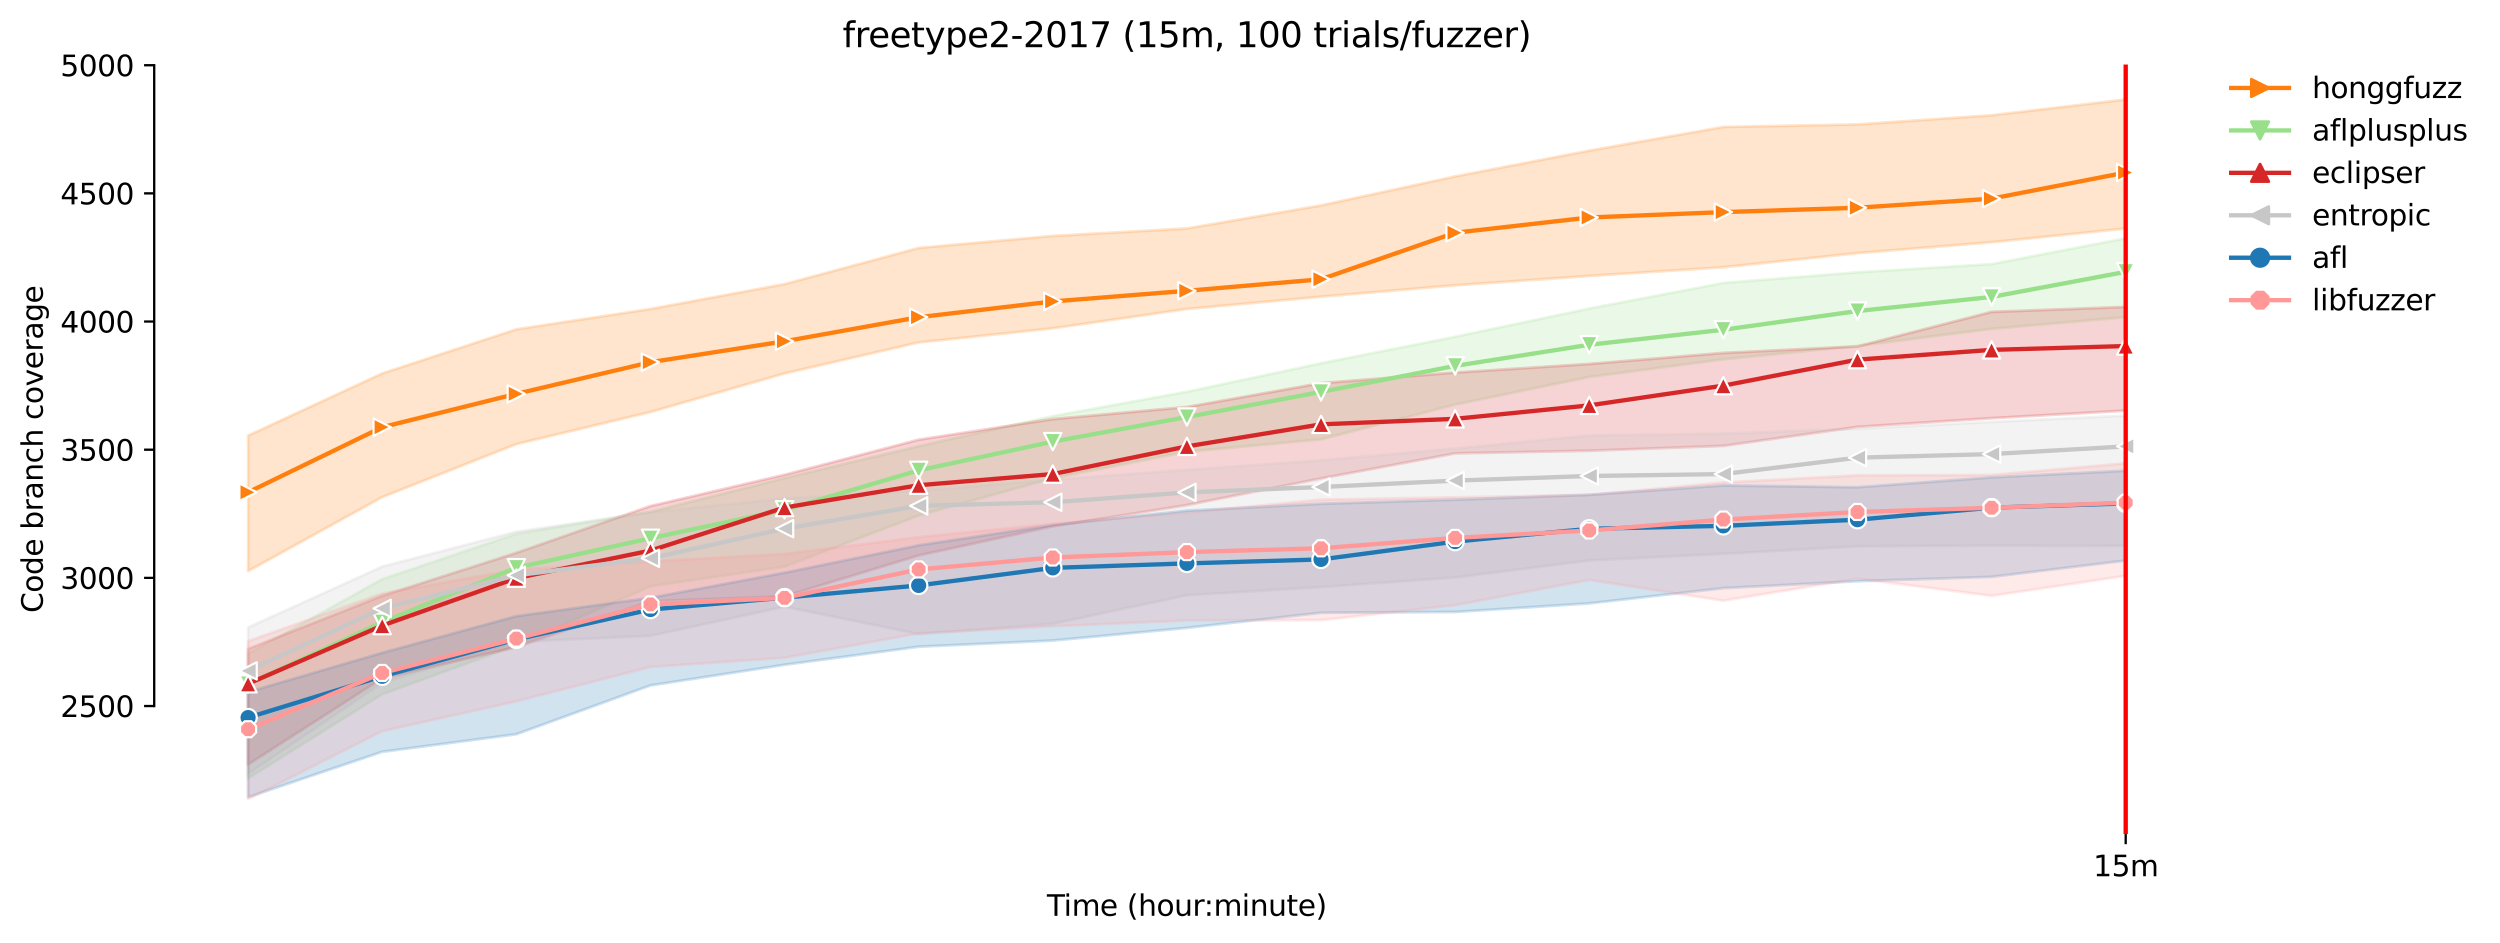 <?xml version="1.0" encoding="utf-8" standalone="no"?>
<!DOCTYPE svg PUBLIC "-//W3C//DTD SVG 1.1//EN"
  "http://www.w3.org/Graphics/SVG/1.1/DTD/svg11.dtd">
<svg height="325.986pt" version="1.1" viewBox="0 0 864.542 325.986" width="864.542pt" xmlns="http://www.w3.org/2000/svg" xmlns:xlink="http://www.w3.org/1999/xlink">
 <defs>
  <style type="text/css">*{stroke-linecap:butt;stroke-linejoin:round;}</style>
 </defs>
 <g id="figure_1">
  <g id="patch_1">
   <path d="M 0 325.986 
L 864.542 325.986 
L 864.542 0 
L 0 0 
z
" style="fill:#ffffff;"/>
  </g>
  <g id="axes_1">
   <g id="patch_2">
    <path d="M 53.328 288.43 
L 767.568 288.43 
L 767.568 22.318 
L 53.328 22.318 
z
" style="fill:#ffffff;"/>
   </g>
   <g id="PolyCollection_1">
    <defs>
     <path d="M 85.794 -175.346 
L 85.794 -128.489 
L 132.173 -154.072 
L 178.552 -172.403 
L 224.931 -183.501 
L 271.31 -196.841 
L 317.69 -207.567 
L 364.069 -212.442 
L 410.448 -219.135 
L 456.827 -223.389 
L 503.207 -227.334 
L 549.586 -230.569 
L 595.965 -233.583 
L 642.344 -238.458 
L 688.723 -242.226 
L 735.103 -246.968 
L 735.103 -291.572 
L 735.103 -291.572 
L 688.723 -286.114 
L 642.344 -282.956 
L 595.965 -282.081 
L 549.586 -273.885 
L 503.207 -264.962 
L 456.827 -254.946 
L 410.448 -246.968 
L 364.069 -244.397 
L 317.69 -240.231 
L 271.31 -227.722 
L 224.931 -219.135 
L 178.552 -212.088 
L 132.173 -196.841 
L 85.794 -175.346 
z
" id="mc9e2d02184" style="stroke:#ff7f0e;stroke-opacity:0.2;"/>
    </defs>
    <g clip-path="url(#pa9a6858d47)">
     <use style="fill:#ff7f0e;fill-opacity:0.2;stroke:#ff7f0e;stroke-opacity:0.2;" x="0" xlink:href="#mc9e2d02184" y="325.986"/>
    </g>
   </g>
   <g id="PolyCollection_2">
    <defs>
     <path d="M 85.794 -99.912 
L 85.794 -56.823 
L 132.173 -85.904 
L 178.552 -102.783 
L 224.931 -123.225 
L 271.31 -130.05 
L 317.69 -147.69 
L 364.069 -160.631 
L 410.448 -169.761 
L 456.827 -174.06 
L 503.207 -186.071 
L 549.586 -195.645 
L 595.965 -201.717 
L 642.344 -206.368 
L 688.723 -212.265 
L 735.103 -216.298 
L 735.103 -243.585 
L 735.103 -243.585 
L 688.723 -234.647 
L 642.344 -231.811 
L 595.965 -228.132 
L 549.586 -219.286 
L 503.207 -209.517 
L 456.827 -200.343 
L 410.448 -190.503 
L 364.069 -182.082 
L 317.69 -171.667 
L 271.31 -160.631 
L 224.931 -148.931 
L 178.552 -141.352 
L 132.173 -125.709 
L 85.794 -99.912 
z
" id="m3f3e5debbd" style="stroke:#98df8a;stroke-opacity:0.2;"/>
    </defs>
    <g clip-path="url(#pa9a6858d47)">
     <use style="fill:#98df8a;fill-opacity:0.2;stroke:#98df8a;stroke-opacity:0.2;" x="0" xlink:href="#m3f3e5debbd" y="325.986"/>
    </g>
   </g>
   <g id="PolyCollection_3">
    <defs>
     <path d="M 85.794 -101.596 
L 85.794 -61.609 
L 132.173 -91.402 
L 178.552 -102.217 
L 224.931 -118.05 
L 271.31 -119.768 
L 317.69 -133.905 
L 364.069 -143.974 
L 410.448 -151.324 
L 456.827 -160.543 
L 503.207 -169.218 
L 549.586 -170.116 
L 595.965 -171.8 
L 642.344 -178.36 
L 688.723 -181.373 
L 735.103 -183.988 
L 735.103 -219.845 
L 735.103 -219.845 
L 688.723 -218.13 
L 642.344 -206.193 
L 595.965 -203.933 
L 549.586 -200.122 
L 503.207 -197.151 
L 456.827 -193.482 
L 410.448 -185.23 
L 364.069 -181.049 
L 317.69 -173.927 
L 271.31 -161.786 
L 224.931 -150.97 
L 178.552 -134.8 
L 132.173 -119.95 
L 85.794 -101.596 
z
" id="m44dc15f792" style="stroke:#d62728;stroke-opacity:0.2;"/>
    </defs>
    <g clip-path="url(#pa9a6858d47)">
     <use style="fill:#d62728;fill-opacity:0.2;stroke:#d62728;stroke-opacity:0.2;" x="0" xlink:href="#m44dc15f792" y="325.986"/>
    </g>
   </g>
   <g id="PolyCollection_4">
    <defs>
     <path d="M 85.794 -108.998 
L 85.794 -58.339 
L 132.173 -89.807 
L 178.552 -103.989 
L 224.931 -106.117 
L 271.31 -116.178 
L 317.69 -106.737 
L 364.069 -110.27 
L 410.448 -120.16 
L 456.827 -122.959 
L 503.207 -126.283 
L 549.586 -132.186 
L 595.965 -134.472 
L 642.344 -137.053 
L 688.723 -137.319 
L 735.103 -137.22 
L 735.103 -182.26 
L 735.103 -182.26 
L 688.723 -180.092 
L 642.344 -177.739 
L 595.965 -175.966 
L 549.586 -175.351 
L 503.207 -170.825 
L 456.827 -166.772 
L 410.448 -163.468 
L 364.069 -160.099 
L 317.69 -156.291 
L 271.31 -153.633 
L 224.931 -148.886 
L 178.552 -142.105 
L 132.173 -130.05 
L 85.794 -108.998 
z
" id="m44d12bee7d" style="stroke:#c7c7c7;stroke-opacity:0.2;"/>
    </defs>
    <g clip-path="url(#pa9a6858d47)">
     <use style="fill:#c7c7c7;fill-opacity:0.2;stroke:#c7c7c7;stroke-opacity:0.2;" x="0" xlink:href="#m44d12bee7d" y="325.986"/>
    </g>
   </g>
   <g id="PolyCollection_5">
    <defs>
     <path d="M 85.794 -86.66 
L 85.794 -50.317 
L 132.173 -66.007 
L 178.552 -72.079 
L 224.931 -88.965 
L 271.31 -96.1 
L 317.69 -102.35 
L 364.069 -104.477 
L 410.448 -108.865 
L 456.827 -114.095 
L 503.207 -114.36 
L 549.586 -117.328 
L 595.965 -122.604 
L 642.344 -124.997 
L 688.723 -126.504 
L 735.103 -132.149 
L 735.103 -163.202 
L 735.103 -163.202 
L 688.723 -160.904 
L 642.344 -157.484 
L 595.965 -158.105 
L 549.586 -154.875 
L 503.207 -153.186 
L 456.827 -151.767 
L 410.448 -149.374 
L 364.069 -144.412 
L 317.69 -137.407 
L 271.31 -127.926 
L 224.931 -119.236 
L 178.552 -112.898 
L 132.173 -100.232 
L 85.794 -86.66 
z
" id="m8a21a2133c" style="stroke:#1f77b4;stroke-opacity:0.2;"/>
    </defs>
    <g clip-path="url(#pa9a6858d47)">
     <use style="fill:#1f77b4;fill-opacity:0.2;stroke:#1f77b4;stroke-opacity:0.2;" x="0" xlink:href="#m8a21a2133c" y="325.986"/>
    </g>
   </g>
   <g id="PolyCollection_6">
    <defs>
     <path d="M 85.794 -104.255 
L 85.794 -49.652 
L 132.173 -73.152 
L 178.552 -83.469 
L 224.931 -95.344 
L 271.31 -98.53 
L 317.69 -106.947 
L 364.069 -109.397 
L 410.448 -111.435 
L 456.827 -111.524 
L 503.207 -116.709 
L 549.586 -125.441 
L 595.965 -118.261 
L 642.344 -125.884 
L 688.723 -119.945 
L 735.103 -126.858 
L 735.103 -165.772 
L 735.103 -165.772 
L 688.723 -161.712 
L 642.344 -161.606 
L 595.965 -159.124 
L 549.586 -154.826 
L 503.207 -153.988 
L 456.827 -153.185 
L 410.448 -148.709 
L 364.069 -144.853 
L 317.69 -140.244 
L 271.31 -134.393 
L 224.931 -131.823 
L 178.552 -128.942 
L 132.173 -120.751 
L 85.794 -104.255 
z
" id="m85926c8823" style="stroke:#ff9896;stroke-opacity:0.2;"/>
    </defs>
    <g clip-path="url(#pa9a6858d47)">
     <use style="fill:#ff9896;fill-opacity:0.2;stroke:#ff9896;stroke-opacity:0.2;" x="0" xlink:href="#m85926c8823" y="325.986"/>
    </g>
   </g>
   <g id="matplotlib.axis_1">
    <g id="xtick_1">
     <g id="line2d_1">
      <defs>
       <path d="M 0 0 
L 0 3.5 
" id="mdc43d867cf" style="stroke:#000000;stroke-width:0.8;"/>
      </defs>
      <g>
       <use style="stroke:#000000;stroke-width:0.8;" x="735.103" xlink:href="#mdc43d867cf" y="288.43"/>
      </g>
     </g>
     <g id="text_1">
      <!-- 15m -->
      <g transform="translate(723.87 303.029)scale(0.1 -0.1)">
       <defs>
        <path d="M 794 531 
L 1825 531 
L 1825 4091 
L 703 3866 
L 703 4441 
L 1819 4666 
L 2450 4666 
L 2450 531 
L 3481 531 
L 3481 0 
L 794 0 
L 794 531 
z
" id="DejaVuSans-31" transform="scale(0.016)"/>
        <path d="M 691 4666 
L 3169 4666 
L 3169 4134 
L 1269 4134 
L 1269 2991 
Q 1406 3038 1543 3061 
Q 1681 3084 1819 3084 
Q 2600 3084 3056 2656 
Q 3513 2228 3513 1497 
Q 3513 744 3044 326 
Q 2575 -91 1722 -91 
Q 1428 -91 1123 -41 
Q 819 9 494 109 
L 494 744 
Q 775 591 1075 516 
Q 1375 441 1709 441 
Q 2250 441 2565 725 
Q 2881 1009 2881 1497 
Q 2881 1984 2565 2268 
Q 2250 2553 1709 2553 
Q 1456 2553 1204 2497 
Q 953 2441 691 2322 
L 691 4666 
z
" id="DejaVuSans-35" transform="scale(0.016)"/>
        <path d="M 3328 2828 
Q 3544 3216 3844 3400 
Q 4144 3584 4550 3584 
Q 5097 3584 5394 3201 
Q 5691 2819 5691 2113 
L 5691 0 
L 5113 0 
L 5113 2094 
Q 5113 2597 4934 2840 
Q 4756 3084 4391 3084 
Q 3944 3084 3684 2787 
Q 3425 2491 3425 1978 
L 3425 0 
L 2847 0 
L 2847 2094 
Q 2847 2600 2669 2842 
Q 2491 3084 2119 3084 
Q 1678 3084 1418 2786 
Q 1159 2488 1159 1978 
L 1159 0 
L 581 0 
L 581 3500 
L 1159 3500 
L 1159 2956 
Q 1356 3278 1631 3431 
Q 1906 3584 2284 3584 
Q 2666 3584 2933 3390 
Q 3200 3197 3328 2828 
z
" id="DejaVuSans-6d" transform="scale(0.016)"/>
       </defs>
       <use xlink:href="#DejaVuSans-31"/>
       <use x="63.623" xlink:href="#DejaVuSans-35"/>
       <use x="127.246" xlink:href="#DejaVuSans-6d"/>
      </g>
     </g>
    </g>
    <g id="text_2">
     <!-- Time (hour:minute) -->
     <g transform="translate(362.041 316.707)scale(0.1 -0.1)">
      <defs>
       <path d="M -19 4666 
L 3928 4666 
L 3928 4134 
L 2272 4134 
L 2272 0 
L 1638 0 
L 1638 4134 
L -19 4134 
L -19 4666 
z
" id="DejaVuSans-54" transform="scale(0.016)"/>
       <path d="M 603 3500 
L 1178 3500 
L 1178 0 
L 603 0 
L 603 3500 
z
M 603 4863 
L 1178 4863 
L 1178 4134 
L 603 4134 
L 603 4863 
z
" id="DejaVuSans-69" transform="scale(0.016)"/>
       <path d="M 3597 1894 
L 3597 1613 
L 953 1613 
Q 991 1019 1311 708 
Q 1631 397 2203 397 
Q 2534 397 2845 478 
Q 3156 559 3463 722 
L 3463 178 
Q 3153 47 2828 -22 
Q 2503 -91 2169 -91 
Q 1331 -91 842 396 
Q 353 884 353 1716 
Q 353 2575 817 3079 
Q 1281 3584 2069 3584 
Q 2775 3584 3186 3129 
Q 3597 2675 3597 1894 
z
M 3022 2063 
Q 3016 2534 2758 2815 
Q 2500 3097 2075 3097 
Q 1594 3097 1305 2825 
Q 1016 2553 972 2059 
L 3022 2063 
z
" id="DejaVuSans-65" transform="scale(0.016)"/>
       <path id="DejaVuSans-20" transform="scale(0.016)"/>
       <path d="M 1984 4856 
Q 1566 4138 1362 3434 
Q 1159 2731 1159 2009 
Q 1159 1288 1364 580 
Q 1569 -128 1984 -844 
L 1484 -844 
Q 1016 -109 783 600 
Q 550 1309 550 2009 
Q 550 2706 781 3412 
Q 1013 4119 1484 4856 
L 1984 4856 
z
" id="DejaVuSans-28" transform="scale(0.016)"/>
       <path d="M 3513 2113 
L 3513 0 
L 2938 0 
L 2938 2094 
Q 2938 2591 2744 2837 
Q 2550 3084 2163 3084 
Q 1697 3084 1428 2787 
Q 1159 2491 1159 1978 
L 1159 0 
L 581 0 
L 581 4863 
L 1159 4863 
L 1159 2956 
Q 1366 3272 1645 3428 
Q 1925 3584 2291 3584 
Q 2894 3584 3203 3211 
Q 3513 2838 3513 2113 
z
" id="DejaVuSans-68" transform="scale(0.016)"/>
       <path d="M 1959 3097 
Q 1497 3097 1228 2736 
Q 959 2375 959 1747 
Q 959 1119 1226 758 
Q 1494 397 1959 397 
Q 2419 397 2687 759 
Q 2956 1122 2956 1747 
Q 2956 2369 2687 2733 
Q 2419 3097 1959 3097 
z
M 1959 3584 
Q 2709 3584 3137 3096 
Q 3566 2609 3566 1747 
Q 3566 888 3137 398 
Q 2709 -91 1959 -91 
Q 1206 -91 779 398 
Q 353 888 353 1747 
Q 353 2609 779 3096 
Q 1206 3584 1959 3584 
z
" id="DejaVuSans-6f" transform="scale(0.016)"/>
       <path d="M 544 1381 
L 544 3500 
L 1119 3500 
L 1119 1403 
Q 1119 906 1312 657 
Q 1506 409 1894 409 
Q 2359 409 2629 706 
Q 2900 1003 2900 1516 
L 2900 3500 
L 3475 3500 
L 3475 0 
L 2900 0 
L 2900 538 
Q 2691 219 2414 64 
Q 2138 -91 1772 -91 
Q 1169 -91 856 284 
Q 544 659 544 1381 
z
M 1991 3584 
L 1991 3584 
z
" id="DejaVuSans-75" transform="scale(0.016)"/>
       <path d="M 2631 2963 
Q 2534 3019 2420 3045 
Q 2306 3072 2169 3072 
Q 1681 3072 1420 2755 
Q 1159 2438 1159 1844 
L 1159 0 
L 581 0 
L 581 3500 
L 1159 3500 
L 1159 2956 
Q 1341 3275 1631 3429 
Q 1922 3584 2338 3584 
Q 2397 3584 2469 3576 
Q 2541 3569 2628 3553 
L 2631 2963 
z
" id="DejaVuSans-72" transform="scale(0.016)"/>
       <path d="M 750 794 
L 1409 794 
L 1409 0 
L 750 0 
L 750 794 
z
M 750 3309 
L 1409 3309 
L 1409 2516 
L 750 2516 
L 750 3309 
z
" id="DejaVuSans-3a" transform="scale(0.016)"/>
       <path d="M 3513 2113 
L 3513 0 
L 2938 0 
L 2938 2094 
Q 2938 2591 2744 2837 
Q 2550 3084 2163 3084 
Q 1697 3084 1428 2787 
Q 1159 2491 1159 1978 
L 1159 0 
L 581 0 
L 581 3500 
L 1159 3500 
L 1159 2956 
Q 1366 3272 1645 3428 
Q 1925 3584 2291 3584 
Q 2894 3584 3203 3211 
Q 3513 2838 3513 2113 
z
" id="DejaVuSans-6e" transform="scale(0.016)"/>
       <path d="M 1172 4494 
L 1172 3500 
L 2356 3500 
L 2356 3053 
L 1172 3053 
L 1172 1153 
Q 1172 725 1289 603 
Q 1406 481 1766 481 
L 2356 481 
L 2356 0 
L 1766 0 
Q 1100 0 847 248 
Q 594 497 594 1153 
L 594 3053 
L 172 3053 
L 172 3500 
L 594 3500 
L 594 4494 
L 1172 4494 
z
" id="DejaVuSans-74" transform="scale(0.016)"/>
       <path d="M 513 4856 
L 1013 4856 
Q 1481 4119 1714 3412 
Q 1947 2706 1947 2009 
Q 1947 1309 1714 600 
Q 1481 -109 1013 -844 
L 513 -844 
Q 928 -128 1133 580 
Q 1338 1288 1338 2009 
Q 1338 2731 1133 3434 
Q 928 4138 513 4856 
z
" id="DejaVuSans-29" transform="scale(0.016)"/>
      </defs>
      <use xlink:href="#DejaVuSans-54"/>
      <use x="57.959" xlink:href="#DejaVuSans-69"/>
      <use x="85.742" xlink:href="#DejaVuSans-6d"/>
      <use x="183.154" xlink:href="#DejaVuSans-65"/>
      <use x="244.678" xlink:href="#DejaVuSans-20"/>
      <use x="276.465" xlink:href="#DejaVuSans-28"/>
      <use x="315.479" xlink:href="#DejaVuSans-68"/>
      <use x="378.857" xlink:href="#DejaVuSans-6f"/>
      <use x="440.039" xlink:href="#DejaVuSans-75"/>
      <use x="503.418" xlink:href="#DejaVuSans-72"/>
      <use x="542.781" xlink:href="#DejaVuSans-3a"/>
      <use x="576.473" xlink:href="#DejaVuSans-6d"/>
      <use x="673.885" xlink:href="#DejaVuSans-69"/>
      <use x="701.668" xlink:href="#DejaVuSans-6e"/>
      <use x="765.047" xlink:href="#DejaVuSans-75"/>
      <use x="828.426" xlink:href="#DejaVuSans-74"/>
      <use x="867.635" xlink:href="#DejaVuSans-65"/>
      <use x="929.158" xlink:href="#DejaVuSans-29"/>
     </g>
    </g>
   </g>
   <g id="matplotlib.axis_2">
    <g id="ytick_1">
     <g id="line2d_2">
      <defs>
       <path d="M 0 0 
L -3.5 0 
" id="mc6534df0d8" style="stroke:#000000;stroke-width:0.8;"/>
      </defs>
      <g>
       <use style="stroke:#000000;stroke-width:0.8;" x="53.328" xlink:href="#mc6534df0d8" y="244.157"/>
      </g>
     </g>
     <g id="text_3">
      <!-- 2500 -->
      <g transform="translate(20.878 247.957)scale(0.1 -0.1)">
       <defs>
        <path d="M 1228 531 
L 3431 531 
L 3431 0 
L 469 0 
L 469 531 
Q 828 903 1448 1529 
Q 2069 2156 2228 2338 
Q 2531 2678 2651 2914 
Q 2772 3150 2772 3378 
Q 2772 3750 2511 3984 
Q 2250 4219 1831 4219 
Q 1534 4219 1204 4116 
Q 875 4013 500 3803 
L 500 4441 
Q 881 4594 1212 4672 
Q 1544 4750 1819 4750 
Q 2544 4750 2975 4387 
Q 3406 4025 3406 3419 
Q 3406 3131 3298 2873 
Q 3191 2616 2906 2266 
Q 2828 2175 2409 1742 
Q 1991 1309 1228 531 
z
" id="DejaVuSans-32" transform="scale(0.016)"/>
        <path d="M 2034 4250 
Q 1547 4250 1301 3770 
Q 1056 3291 1056 2328 
Q 1056 1369 1301 889 
Q 1547 409 2034 409 
Q 2525 409 2770 889 
Q 3016 1369 3016 2328 
Q 3016 3291 2770 3770 
Q 2525 4250 2034 4250 
z
M 2034 4750 
Q 2819 4750 3233 4129 
Q 3647 3509 3647 2328 
Q 3647 1150 3233 529 
Q 2819 -91 2034 -91 
Q 1250 -91 836 529 
Q 422 1150 422 2328 
Q 422 3509 836 4129 
Q 1250 4750 2034 4750 
z
" id="DejaVuSans-30" transform="scale(0.016)"/>
       </defs>
       <use xlink:href="#DejaVuSans-32"/>
       <use x="63.623" xlink:href="#DejaVuSans-35"/>
       <use x="127.246" xlink:href="#DejaVuSans-30"/>
       <use x="190.869" xlink:href="#DejaVuSans-30"/>
      </g>
     </g>
    </g>
    <g id="ytick_2">
     <g id="line2d_3">
      <g>
       <use style="stroke:#000000;stroke-width:0.8;" x="53.328" xlink:href="#mc6534df0d8" y="199.837"/>
      </g>
     </g>
     <g id="text_4">
      <!-- 3000 -->
      <g transform="translate(20.878 203.636)scale(0.1 -0.1)">
       <defs>
        <path d="M 2597 2516 
Q 3050 2419 3304 2112 
Q 3559 1806 3559 1356 
Q 3559 666 3084 287 
Q 2609 -91 1734 -91 
Q 1441 -91 1130 -33 
Q 819 25 488 141 
L 488 750 
Q 750 597 1062 519 
Q 1375 441 1716 441 
Q 2309 441 2620 675 
Q 2931 909 2931 1356 
Q 2931 1769 2642 2001 
Q 2353 2234 1838 2234 
L 1294 2234 
L 1294 2753 
L 1863 2753 
Q 2328 2753 2575 2939 
Q 2822 3125 2822 3475 
Q 2822 3834 2567 4026 
Q 2313 4219 1838 4219 
Q 1578 4219 1281 4162 
Q 984 4106 628 3988 
L 628 4550 
Q 988 4650 1302 4700 
Q 1616 4750 1894 4750 
Q 2613 4750 3031 4423 
Q 3450 4097 3450 3541 
Q 3450 3153 3228 2886 
Q 3006 2619 2597 2516 
z
" id="DejaVuSans-33" transform="scale(0.016)"/>
       </defs>
       <use xlink:href="#DejaVuSans-33"/>
       <use x="63.623" xlink:href="#DejaVuSans-30"/>
       <use x="127.246" xlink:href="#DejaVuSans-30"/>
       <use x="190.869" xlink:href="#DejaVuSans-30"/>
      </g>
     </g>
    </g>
    <g id="ytick_3">
     <g id="line2d_4">
      <g>
       <use style="stroke:#000000;stroke-width:0.8;" x="53.328" xlink:href="#mc6534df0d8" y="155.516"/>
      </g>
     </g>
     <g id="text_5">
      <!-- 3500 -->
      <g transform="translate(20.878 159.315)scale(0.1 -0.1)">
       <use xlink:href="#DejaVuSans-33"/>
       <use x="63.623" xlink:href="#DejaVuSans-35"/>
       <use x="127.246" xlink:href="#DejaVuSans-30"/>
       <use x="190.869" xlink:href="#DejaVuSans-30"/>
      </g>
     </g>
    </g>
    <g id="ytick_4">
     <g id="line2d_5">
      <g>
       <use style="stroke:#000000;stroke-width:0.8;" x="53.328" xlink:href="#mc6534df0d8" y="111.195"/>
      </g>
     </g>
     <g id="text_6">
      <!-- 4000 -->
      <g transform="translate(20.878 114.994)scale(0.1 -0.1)">
       <defs>
        <path d="M 2419 4116 
L 825 1625 
L 2419 1625 
L 2419 4116 
z
M 2253 4666 
L 3047 4666 
L 3047 1625 
L 3713 1625 
L 3713 1100 
L 3047 1100 
L 3047 0 
L 2419 0 
L 2419 1100 
L 313 1100 
L 313 1709 
L 2253 4666 
z
" id="DejaVuSans-34" transform="scale(0.016)"/>
       </defs>
       <use xlink:href="#DejaVuSans-34"/>
       <use x="63.623" xlink:href="#DejaVuSans-30"/>
       <use x="127.246" xlink:href="#DejaVuSans-30"/>
       <use x="190.869" xlink:href="#DejaVuSans-30"/>
      </g>
     </g>
    </g>
    <g id="ytick_5">
     <g id="line2d_6">
      <g>
       <use style="stroke:#000000;stroke-width:0.8;" x="53.328" xlink:href="#mc6534df0d8" y="66.875"/>
      </g>
     </g>
     <g id="text_7">
      <!-- 4500 -->
      <g transform="translate(20.878 70.674)scale(0.1 -0.1)">
       <use xlink:href="#DejaVuSans-34"/>
       <use x="63.623" xlink:href="#DejaVuSans-35"/>
       <use x="127.246" xlink:href="#DejaVuSans-30"/>
       <use x="190.869" xlink:href="#DejaVuSans-30"/>
      </g>
     </g>
    </g>
    <g id="ytick_6">
     <g id="line2d_7">
      <g>
       <use style="stroke:#000000;stroke-width:0.8;" x="53.328" xlink:href="#mc6534df0d8" y="22.554"/>
      </g>
     </g>
     <g id="text_8">
      <!-- 5000 -->
      <g transform="translate(20.878 26.353)scale(0.1 -0.1)">
       <use xlink:href="#DejaVuSans-35"/>
       <use x="63.623" xlink:href="#DejaVuSans-30"/>
       <use x="127.246" xlink:href="#DejaVuSans-30"/>
       <use x="190.869" xlink:href="#DejaVuSans-30"/>
      </g>
     </g>
    </g>
    <g id="text_9">
     <!-- Code branch coverage -->
     <g transform="translate(14.798 211.949)rotate(-90)scale(0.1 -0.1)">
      <defs>
       <path d="M 4122 4306 
L 4122 3641 
Q 3803 3938 3442 4084 
Q 3081 4231 2675 4231 
Q 1875 4231 1450 3742 
Q 1025 3253 1025 2328 
Q 1025 1406 1450 917 
Q 1875 428 2675 428 
Q 3081 428 3442 575 
Q 3803 722 4122 1019 
L 4122 359 
Q 3791 134 3420 21 
Q 3050 -91 2638 -91 
Q 1578 -91 968 557 
Q 359 1206 359 2328 
Q 359 3453 968 4101 
Q 1578 4750 2638 4750 
Q 3056 4750 3426 4639 
Q 3797 4528 4122 4306 
z
" id="DejaVuSans-43" transform="scale(0.016)"/>
       <path d="M 2906 2969 
L 2906 4863 
L 3481 4863 
L 3481 0 
L 2906 0 
L 2906 525 
Q 2725 213 2448 61 
Q 2172 -91 1784 -91 
Q 1150 -91 751 415 
Q 353 922 353 1747 
Q 353 2572 751 3078 
Q 1150 3584 1784 3584 
Q 2172 3584 2448 3432 
Q 2725 3281 2906 2969 
z
M 947 1747 
Q 947 1113 1208 752 
Q 1469 391 1925 391 
Q 2381 391 2643 752 
Q 2906 1113 2906 1747 
Q 2906 2381 2643 2742 
Q 2381 3103 1925 3103 
Q 1469 3103 1208 2742 
Q 947 2381 947 1747 
z
" id="DejaVuSans-64" transform="scale(0.016)"/>
       <path d="M 3116 1747 
Q 3116 2381 2855 2742 
Q 2594 3103 2138 3103 
Q 1681 3103 1420 2742 
Q 1159 2381 1159 1747 
Q 1159 1113 1420 752 
Q 1681 391 2138 391 
Q 2594 391 2855 752 
Q 3116 1113 3116 1747 
z
M 1159 2969 
Q 1341 3281 1617 3432 
Q 1894 3584 2278 3584 
Q 2916 3584 3314 3078 
Q 3713 2572 3713 1747 
Q 3713 922 3314 415 
Q 2916 -91 2278 -91 
Q 1894 -91 1617 61 
Q 1341 213 1159 525 
L 1159 0 
L 581 0 
L 581 4863 
L 1159 4863 
L 1159 2969 
z
" id="DejaVuSans-62" transform="scale(0.016)"/>
       <path d="M 2194 1759 
Q 1497 1759 1228 1600 
Q 959 1441 959 1056 
Q 959 750 1161 570 
Q 1363 391 1709 391 
Q 2188 391 2477 730 
Q 2766 1069 2766 1631 
L 2766 1759 
L 2194 1759 
z
M 3341 1997 
L 3341 0 
L 2766 0 
L 2766 531 
Q 2569 213 2275 61 
Q 1981 -91 1556 -91 
Q 1019 -91 701 211 
Q 384 513 384 1019 
Q 384 1609 779 1909 
Q 1175 2209 1959 2209 
L 2766 2209 
L 2766 2266 
Q 2766 2663 2505 2880 
Q 2244 3097 1772 3097 
Q 1472 3097 1187 3025 
Q 903 2953 641 2809 
L 641 3341 
Q 956 3463 1253 3523 
Q 1550 3584 1831 3584 
Q 2591 3584 2966 3190 
Q 3341 2797 3341 1997 
z
" id="DejaVuSans-61" transform="scale(0.016)"/>
       <path d="M 3122 3366 
L 3122 2828 
Q 2878 2963 2633 3030 
Q 2388 3097 2138 3097 
Q 1578 3097 1268 2742 
Q 959 2388 959 1747 
Q 959 1106 1268 751 
Q 1578 397 2138 397 
Q 2388 397 2633 464 
Q 2878 531 3122 666 
L 3122 134 
Q 2881 22 2623 -34 
Q 2366 -91 2075 -91 
Q 1284 -91 818 406 
Q 353 903 353 1747 
Q 353 2603 823 3093 
Q 1294 3584 2113 3584 
Q 2378 3584 2631 3529 
Q 2884 3475 3122 3366 
z
" id="DejaVuSans-63" transform="scale(0.016)"/>
       <path d="M 191 3500 
L 800 3500 
L 1894 563 
L 2988 3500 
L 3597 3500 
L 2284 0 
L 1503 0 
L 191 3500 
z
" id="DejaVuSans-76" transform="scale(0.016)"/>
       <path d="M 2906 1791 
Q 2906 2416 2648 2759 
Q 2391 3103 1925 3103 
Q 1463 3103 1205 2759 
Q 947 2416 947 1791 
Q 947 1169 1205 825 
Q 1463 481 1925 481 
Q 2391 481 2648 825 
Q 2906 1169 2906 1791 
z
M 3481 434 
Q 3481 -459 3084 -895 
Q 2688 -1331 1869 -1331 
Q 1566 -1331 1297 -1286 
Q 1028 -1241 775 -1147 
L 775 -588 
Q 1028 -725 1275 -790 
Q 1522 -856 1778 -856 
Q 2344 -856 2625 -561 
Q 2906 -266 2906 331 
L 2906 616 
Q 2728 306 2450 153 
Q 2172 0 1784 0 
Q 1141 0 747 490 
Q 353 981 353 1791 
Q 353 2603 747 3093 
Q 1141 3584 1784 3584 
Q 2172 3584 2450 3431 
Q 2728 3278 2906 2969 
L 2906 3500 
L 3481 3500 
L 3481 434 
z
" id="DejaVuSans-67" transform="scale(0.016)"/>
      </defs>
      <use xlink:href="#DejaVuSans-43"/>
      <use x="69.824" xlink:href="#DejaVuSans-6f"/>
      <use x="131.006" xlink:href="#DejaVuSans-64"/>
      <use x="194.482" xlink:href="#DejaVuSans-65"/>
      <use x="256.006" xlink:href="#DejaVuSans-20"/>
      <use x="287.793" xlink:href="#DejaVuSans-62"/>
      <use x="351.27" xlink:href="#DejaVuSans-72"/>
      <use x="392.383" xlink:href="#DejaVuSans-61"/>
      <use x="453.662" xlink:href="#DejaVuSans-6e"/>
      <use x="517.041" xlink:href="#DejaVuSans-63"/>
      <use x="572.021" xlink:href="#DejaVuSans-68"/>
      <use x="635.4" xlink:href="#DejaVuSans-20"/>
      <use x="667.188" xlink:href="#DejaVuSans-63"/>
      <use x="722.168" xlink:href="#DejaVuSans-6f"/>
      <use x="783.35" xlink:href="#DejaVuSans-76"/>
      <use x="842.529" xlink:href="#DejaVuSans-65"/>
      <use x="904.053" xlink:href="#DejaVuSans-72"/>
      <use x="945.166" xlink:href="#DejaVuSans-61"/>
      <use x="1006.445" xlink:href="#DejaVuSans-67"/>
      <use x="1069.922" xlink:href="#DejaVuSans-65"/>
     </g>
    </g>
   </g>
   <g id="line2d_8">
    <path clip-path="url(#pa9a6858d47)" d="M 85.794 170.23 
L 132.173 147.716 
L 178.552 136.192 
L 224.931 125.245 
L 271.31 118.021 
L 317.69 109.688 
L 364.069 104.237 
L 410.448 100.558 
L 456.827 96.569 
L 503.207 80.481 
L 549.586 75.207 
L 595.965 73.345 
L 642.344 71.839 
L 688.723 68.692 
L 735.103 59.65 
" style="fill:none;stroke:#ff7f0e;stroke-linecap:square;stroke-width:1.5;"/>
    <defs>
     <path d="M 3 0 
L -3 -3 
L -3 3 
z
" id="mcc80c8bf79" style="stroke:#ffffff;stroke-linejoin:miter;stroke-width:0.75;"/>
    </defs>
    <g clip-path="url(#pa9a6858d47)">
     <use style="fill:#ff7f0e;stroke:#ffffff;stroke-linejoin:miter;stroke-width:0.75;" x="85.794" xlink:href="#mcc80c8bf79" y="170.23"/>
     <use style="fill:#ff7f0e;stroke:#ffffff;stroke-linejoin:miter;stroke-width:0.75;" x="132.173" xlink:href="#mcc80c8bf79" y="147.716"/>
     <use style="fill:#ff7f0e;stroke:#ffffff;stroke-linejoin:miter;stroke-width:0.75;" x="178.552" xlink:href="#mcc80c8bf79" y="136.192"/>
     <use style="fill:#ff7f0e;stroke:#ffffff;stroke-linejoin:miter;stroke-width:0.75;" x="224.931" xlink:href="#mcc80c8bf79" y="125.245"/>
     <use style="fill:#ff7f0e;stroke:#ffffff;stroke-linejoin:miter;stroke-width:0.75;" x="271.31" xlink:href="#mcc80c8bf79" y="118.021"/>
     <use style="fill:#ff7f0e;stroke:#ffffff;stroke-linejoin:miter;stroke-width:0.75;" x="317.69" xlink:href="#mcc80c8bf79" y="109.688"/>
     <use style="fill:#ff7f0e;stroke:#ffffff;stroke-linejoin:miter;stroke-width:0.75;" x="364.069" xlink:href="#mcc80c8bf79" y="104.237"/>
     <use style="fill:#ff7f0e;stroke:#ffffff;stroke-linejoin:miter;stroke-width:0.75;" x="410.448" xlink:href="#mcc80c8bf79" y="100.558"/>
     <use style="fill:#ff7f0e;stroke:#ffffff;stroke-linejoin:miter;stroke-width:0.75;" x="456.827" xlink:href="#mcc80c8bf79" y="96.569"/>
     <use style="fill:#ff7f0e;stroke:#ffffff;stroke-linejoin:miter;stroke-width:0.75;" x="503.207" xlink:href="#mcc80c8bf79" y="80.481"/>
     <use style="fill:#ff7f0e;stroke:#ffffff;stroke-linejoin:miter;stroke-width:0.75;" x="549.586" xlink:href="#mcc80c8bf79" y="75.207"/>
     <use style="fill:#ff7f0e;stroke:#ffffff;stroke-linejoin:miter;stroke-width:0.75;" x="595.965" xlink:href="#mcc80c8bf79" y="73.345"/>
     <use style="fill:#ff7f0e;stroke:#ffffff;stroke-linejoin:miter;stroke-width:0.75;" x="642.344" xlink:href="#mcc80c8bf79" y="71.839"/>
     <use style="fill:#ff7f0e;stroke:#ffffff;stroke-linejoin:miter;stroke-width:0.75;" x="688.723" xlink:href="#mcc80c8bf79" y="68.692"/>
     <use style="fill:#ff7f0e;stroke:#ffffff;stroke-linejoin:miter;stroke-width:0.75;" x="735.103" xlink:href="#mcc80c8bf79" y="59.65"/>
    </g>
   </g>
   <g id="line2d_9">
    <path clip-path="url(#pa9a6858d47)" d="M 85.794 236.534 
L 132.173 215.172 
L 178.552 196.335 
L 224.931 186.142 
L 271.31 176.302 
L 317.69 162.652 
L 364.069 152.724 
L 410.448 144.214 
L 456.827 135.527 
L 503.207 126.53 
L 549.586 119.217 
L 595.965 114.032 
L 642.344 107.561 
L 688.723 102.686 
L 735.103 93.999 
" style="fill:none;stroke:#98df8a;stroke-linecap:square;stroke-width:1.5;"/>
    <defs>
     <path d="M -0 3 
L 3 -3 
L -3 -3 
z
" id="m13ed869b61" style="stroke:#ffffff;stroke-linejoin:miter;stroke-width:0.75;"/>
    </defs>
    <g clip-path="url(#pa9a6858d47)">
     <use style="fill:#98df8a;stroke:#ffffff;stroke-linejoin:miter;stroke-width:0.75;" x="85.794" xlink:href="#m13ed869b61" y="236.534"/>
     <use style="fill:#98df8a;stroke:#ffffff;stroke-linejoin:miter;stroke-width:0.75;" x="132.173" xlink:href="#m13ed869b61" y="215.172"/>
     <use style="fill:#98df8a;stroke:#ffffff;stroke-linejoin:miter;stroke-width:0.75;" x="178.552" xlink:href="#m13ed869b61" y="196.335"/>
     <use style="fill:#98df8a;stroke:#ffffff;stroke-linejoin:miter;stroke-width:0.75;" x="224.931" xlink:href="#m13ed869b61" y="186.142"/>
     <use style="fill:#98df8a;stroke:#ffffff;stroke-linejoin:miter;stroke-width:0.75;" x="271.31" xlink:href="#m13ed869b61" y="176.302"/>
     <use style="fill:#98df8a;stroke:#ffffff;stroke-linejoin:miter;stroke-width:0.75;" x="317.69" xlink:href="#m13ed869b61" y="162.652"/>
     <use style="fill:#98df8a;stroke:#ffffff;stroke-linejoin:miter;stroke-width:0.75;" x="364.069" xlink:href="#m13ed869b61" y="152.724"/>
     <use style="fill:#98df8a;stroke:#ffffff;stroke-linejoin:miter;stroke-width:0.75;" x="410.448" xlink:href="#m13ed869b61" y="144.214"/>
     <use style="fill:#98df8a;stroke:#ffffff;stroke-linejoin:miter;stroke-width:0.75;" x="456.827" xlink:href="#m13ed869b61" y="135.527"/>
     <use style="fill:#98df8a;stroke:#ffffff;stroke-linejoin:miter;stroke-width:0.75;" x="503.207" xlink:href="#m13ed869b61" y="126.53"/>
     <use style="fill:#98df8a;stroke:#ffffff;stroke-linejoin:miter;stroke-width:0.75;" x="549.586" xlink:href="#m13ed869b61" y="119.217"/>
     <use style="fill:#98df8a;stroke:#ffffff;stroke-linejoin:miter;stroke-width:0.75;" x="595.965" xlink:href="#m13ed869b61" y="114.032"/>
     <use style="fill:#98df8a;stroke:#ffffff;stroke-linejoin:miter;stroke-width:0.75;" x="642.344" xlink:href="#m13ed869b61" y="107.561"/>
     <use style="fill:#98df8a;stroke:#ffffff;stroke-linejoin:miter;stroke-width:0.75;" x="688.723" xlink:href="#m13ed869b61" y="102.686"/>
     <use style="fill:#98df8a;stroke:#ffffff;stroke-linejoin:miter;stroke-width:0.75;" x="735.103" xlink:href="#m13ed869b61" y="93.999"/>
    </g>
   </g>
   <g id="line2d_10">
    <path clip-path="url(#pa9a6858d47)" d="M 85.794 236.446 
L 132.173 216.324 
L 178.552 199.925 
L 224.931 190.396 
L 271.31 175.505 
L 317.69 167.793 
L 364.069 163.937 
L 410.448 154.364 
L 456.827 146.74 
L 503.207 144.835 
L 549.586 140.181 
L 595.965 133.356 
L 642.344 124.359 
L 688.723 120.99 
L 735.103 119.661 
" style="fill:none;stroke:#d62728;stroke-linecap:square;stroke-width:1.5;"/>
    <defs>
     <path d="M 0 -3 
L -3 3 
L 3 3 
z
" id="ma680175b6d" style="stroke:#ffffff;stroke-linejoin:miter;stroke-width:0.75;"/>
    </defs>
    <g clip-path="url(#pa9a6858d47)">
     <use style="fill:#d62728;stroke:#ffffff;stroke-linejoin:miter;stroke-width:0.75;" x="85.794" xlink:href="#ma680175b6d" y="236.446"/>
     <use style="fill:#d62728;stroke:#ffffff;stroke-linejoin:miter;stroke-width:0.75;" x="132.173" xlink:href="#ma680175b6d" y="216.324"/>
     <use style="fill:#d62728;stroke:#ffffff;stroke-linejoin:miter;stroke-width:0.75;" x="178.552" xlink:href="#ma680175b6d" y="199.925"/>
     <use style="fill:#d62728;stroke:#ffffff;stroke-linejoin:miter;stroke-width:0.75;" x="224.931" xlink:href="#ma680175b6d" y="190.396"/>
     <use style="fill:#d62728;stroke:#ffffff;stroke-linejoin:miter;stroke-width:0.75;" x="271.31" xlink:href="#ma680175b6d" y="175.505"/>
     <use style="fill:#d62728;stroke:#ffffff;stroke-linejoin:miter;stroke-width:0.75;" x="317.69" xlink:href="#ma680175b6d" y="167.793"/>
     <use style="fill:#d62728;stroke:#ffffff;stroke-linejoin:miter;stroke-width:0.75;" x="364.069" xlink:href="#ma680175b6d" y="163.937"/>
     <use style="fill:#d62728;stroke:#ffffff;stroke-linejoin:miter;stroke-width:0.75;" x="410.448" xlink:href="#ma680175b6d" y="154.364"/>
     <use style="fill:#d62728;stroke:#ffffff;stroke-linejoin:miter;stroke-width:0.75;" x="456.827" xlink:href="#ma680175b6d" y="146.74"/>
     <use style="fill:#d62728;stroke:#ffffff;stroke-linejoin:miter;stroke-width:0.75;" x="503.207" xlink:href="#ma680175b6d" y="144.835"/>
     <use style="fill:#d62728;stroke:#ffffff;stroke-linejoin:miter;stroke-width:0.75;" x="549.586" xlink:href="#ma680175b6d" y="140.181"/>
     <use style="fill:#d62728;stroke:#ffffff;stroke-linejoin:miter;stroke-width:0.75;" x="595.965" xlink:href="#ma680175b6d" y="133.356"/>
     <use style="fill:#d62728;stroke:#ffffff;stroke-linejoin:miter;stroke-width:0.75;" x="642.344" xlink:href="#ma680175b6d" y="124.359"/>
     <use style="fill:#d62728;stroke:#ffffff;stroke-linejoin:miter;stroke-width:0.75;" x="688.723" xlink:href="#ma680175b6d" y="120.99"/>
     <use style="fill:#d62728;stroke:#ffffff;stroke-linejoin:miter;stroke-width:0.75;" x="735.103" xlink:href="#ma680175b6d" y="119.661"/>
    </g>
   </g>
   <g id="line2d_11">
    <path clip-path="url(#pa9a6858d47)" d="M 85.794 232.013 
L 132.173 210.385 
L 178.552 198.95 
L 224.931 193.056 
L 271.31 182.817 
L 317.69 174.928 
L 364.069 173.687 
L 410.448 170.275 
L 456.827 168.413 
L 503.207 166.197 
L 549.586 164.602 
L 595.965 163.937 
L 642.344 158.264 
L 688.723 157.023 
L 735.103 154.364 
" style="fill:none;stroke:#c7c7c7;stroke-linecap:square;stroke-width:1.5;"/>
    <defs>
     <path d="M -3 -0 
L 3 3 
L 3 -3 
z
" id="mcce95cd38d" style="stroke:#ffffff;stroke-linejoin:miter;stroke-width:0.75;"/>
    </defs>
    <g clip-path="url(#pa9a6858d47)">
     <use style="fill:#c7c7c7;stroke:#ffffff;stroke-linejoin:miter;stroke-width:0.75;" x="85.794" xlink:href="#mcce95cd38d" y="232.013"/>
     <use style="fill:#c7c7c7;stroke:#ffffff;stroke-linejoin:miter;stroke-width:0.75;" x="132.173" xlink:href="#mcce95cd38d" y="210.385"/>
     <use style="fill:#c7c7c7;stroke:#ffffff;stroke-linejoin:miter;stroke-width:0.75;" x="178.552" xlink:href="#mcce95cd38d" y="198.95"/>
     <use style="fill:#c7c7c7;stroke:#ffffff;stroke-linejoin:miter;stroke-width:0.75;" x="224.931" xlink:href="#mcce95cd38d" y="193.056"/>
     <use style="fill:#c7c7c7;stroke:#ffffff;stroke-linejoin:miter;stroke-width:0.75;" x="271.31" xlink:href="#mcce95cd38d" y="182.817"/>
     <use style="fill:#c7c7c7;stroke:#ffffff;stroke-linejoin:miter;stroke-width:0.75;" x="317.69" xlink:href="#mcce95cd38d" y="174.928"/>
     <use style="fill:#c7c7c7;stroke:#ffffff;stroke-linejoin:miter;stroke-width:0.75;" x="364.069" xlink:href="#mcce95cd38d" y="173.687"/>
     <use style="fill:#c7c7c7;stroke:#ffffff;stroke-linejoin:miter;stroke-width:0.75;" x="410.448" xlink:href="#mcce95cd38d" y="170.275"/>
     <use style="fill:#c7c7c7;stroke:#ffffff;stroke-linejoin:miter;stroke-width:0.75;" x="456.827" xlink:href="#mcce95cd38d" y="168.413"/>
     <use style="fill:#c7c7c7;stroke:#ffffff;stroke-linejoin:miter;stroke-width:0.75;" x="503.207" xlink:href="#mcce95cd38d" y="166.197"/>
     <use style="fill:#c7c7c7;stroke:#ffffff;stroke-linejoin:miter;stroke-width:0.75;" x="549.586" xlink:href="#mcce95cd38d" y="164.602"/>
     <use style="fill:#c7c7c7;stroke:#ffffff;stroke-linejoin:miter;stroke-width:0.75;" x="595.965" xlink:href="#mcce95cd38d" y="163.937"/>
     <use style="fill:#c7c7c7;stroke:#ffffff;stroke-linejoin:miter;stroke-width:0.75;" x="642.344" xlink:href="#mcce95cd38d" y="158.264"/>
     <use style="fill:#c7c7c7;stroke:#ffffff;stroke-linejoin:miter;stroke-width:0.75;" x="688.723" xlink:href="#mcce95cd38d" y="157.023"/>
     <use style="fill:#c7c7c7;stroke:#ffffff;stroke-linejoin:miter;stroke-width:0.75;" x="735.103" xlink:href="#mcce95cd38d" y="154.364"/>
    </g>
   </g>
   <g id="line2d_12">
    <path clip-path="url(#pa9a6858d47)" d="M 85.794 248.146 
L 132.173 233.875 
L 178.552 221.111 
L 224.931 210.784 
L 271.31 206.662 
L 317.69 202.452 
L 364.069 196.38 
L 410.448 194.828 
L 456.827 193.454 
L 503.207 187.294 
L 549.586 182.862 
L 595.965 181.842 
L 642.344 179.715 
L 688.723 175.549 
L 735.103 174.086 
" style="fill:none;stroke:#1f77b4;stroke-linecap:square;stroke-width:1.5;"/>
    <defs>
     <path d="M 0 3 
C 0.796 3 1.559 2.684 2.121 2.121 
C 2.684 1.559 3 0.796 3 0 
C 3 -0.796 2.684 -1.559 2.121 -2.121 
C 1.559 -2.684 0.796 -3 0 -3 
C -0.796 -3 -1.559 -2.684 -2.121 -2.121 
C -2.684 -1.559 -3 -0.796 -3 0 
C -3 0.796 -2.684 1.559 -2.121 2.121 
C -1.559 2.684 -0.796 3 0 3 
z
" id="m7f49d86af4" style="stroke:#ffffff;stroke-width:0.75;"/>
    </defs>
    <g clip-path="url(#pa9a6858d47)">
     <use style="fill:#1f77b4;stroke:#ffffff;stroke-width:0.75;" x="85.794" xlink:href="#m7f49d86af4" y="248.146"/>
     <use style="fill:#1f77b4;stroke:#ffffff;stroke-width:0.75;" x="132.173" xlink:href="#m7f49d86af4" y="233.875"/>
     <use style="fill:#1f77b4;stroke:#ffffff;stroke-width:0.75;" x="178.552" xlink:href="#m7f49d86af4" y="221.111"/>
     <use style="fill:#1f77b4;stroke:#ffffff;stroke-width:0.75;" x="224.931" xlink:href="#m7f49d86af4" y="210.784"/>
     <use style="fill:#1f77b4;stroke:#ffffff;stroke-width:0.75;" x="271.31" xlink:href="#m7f49d86af4" y="206.662"/>
     <use style="fill:#1f77b4;stroke:#ffffff;stroke-width:0.75;" x="317.69" xlink:href="#m7f49d86af4" y="202.452"/>
     <use style="fill:#1f77b4;stroke:#ffffff;stroke-width:0.75;" x="364.069" xlink:href="#m7f49d86af4" y="196.38"/>
     <use style="fill:#1f77b4;stroke:#ffffff;stroke-width:0.75;" x="410.448" xlink:href="#m7f49d86af4" y="194.828"/>
     <use style="fill:#1f77b4;stroke:#ffffff;stroke-width:0.75;" x="456.827" xlink:href="#m7f49d86af4" y="193.454"/>
     <use style="fill:#1f77b4;stroke:#ffffff;stroke-width:0.75;" x="503.207" xlink:href="#m7f49d86af4" y="187.294"/>
     <use style="fill:#1f77b4;stroke:#ffffff;stroke-width:0.75;" x="549.586" xlink:href="#m7f49d86af4" y="182.862"/>
     <use style="fill:#1f77b4;stroke:#ffffff;stroke-width:0.75;" x="595.965" xlink:href="#m7f49d86af4" y="181.842"/>
     <use style="fill:#1f77b4;stroke:#ffffff;stroke-width:0.75;" x="642.344" xlink:href="#m7f49d86af4" y="179.715"/>
     <use style="fill:#1f77b4;stroke:#ffffff;stroke-width:0.75;" x="688.723" xlink:href="#m7f49d86af4" y="175.549"/>
     <use style="fill:#1f77b4;stroke:#ffffff;stroke-width:0.75;" x="735.103" xlink:href="#m7f49d86af4" y="174.086"/>
    </g>
   </g>
   <g id="line2d_13">
    <path clip-path="url(#pa9a6858d47)" d="M 85.794 252.179 
L 132.173 232.723 
L 178.552 220.845 
L 224.931 209.011 
L 271.31 206.751 
L 317.69 196.911 
L 364.069 192.79 
L 410.448 190.928 
L 456.827 189.599 
L 503.207 186.009 
L 549.586 183.438 
L 595.965 179.671 
L 642.344 177.056 
L 688.723 175.593 
L 735.103 173.82 
" style="fill:none;stroke:#ff9896;stroke-linecap:square;stroke-width:1.5;"/>
    <defs>
     <path d="M -1.148 -2.772 
L -2.772 -1.148 
L -2.772 1.148 
L -1.148 2.772 
L 1.148 2.772 
L 2.772 1.148 
L 2.772 -1.148 
L 1.148 -2.772 
z
" id="mf49cf93d98" style="stroke:#ffffff;stroke-linejoin:miter;stroke-width:0.75;"/>
    </defs>
    <g clip-path="url(#pa9a6858d47)">
     <use style="fill:#ff9896;stroke:#ffffff;stroke-linejoin:miter;stroke-width:0.75;" x="85.794" xlink:href="#mf49cf93d98" y="252.179"/>
     <use style="fill:#ff9896;stroke:#ffffff;stroke-linejoin:miter;stroke-width:0.75;" x="132.173" xlink:href="#mf49cf93d98" y="232.723"/>
     <use style="fill:#ff9896;stroke:#ffffff;stroke-linejoin:miter;stroke-width:0.75;" x="178.552" xlink:href="#mf49cf93d98" y="220.845"/>
     <use style="fill:#ff9896;stroke:#ffffff;stroke-linejoin:miter;stroke-width:0.75;" x="224.931" xlink:href="#mf49cf93d98" y="209.011"/>
     <use style="fill:#ff9896;stroke:#ffffff;stroke-linejoin:miter;stroke-width:0.75;" x="271.31" xlink:href="#mf49cf93d98" y="206.751"/>
     <use style="fill:#ff9896;stroke:#ffffff;stroke-linejoin:miter;stroke-width:0.75;" x="317.69" xlink:href="#mf49cf93d98" y="196.911"/>
     <use style="fill:#ff9896;stroke:#ffffff;stroke-linejoin:miter;stroke-width:0.75;" x="364.069" xlink:href="#mf49cf93d98" y="192.79"/>
     <use style="fill:#ff9896;stroke:#ffffff;stroke-linejoin:miter;stroke-width:0.75;" x="410.448" xlink:href="#mf49cf93d98" y="190.928"/>
     <use style="fill:#ff9896;stroke:#ffffff;stroke-linejoin:miter;stroke-width:0.75;" x="456.827" xlink:href="#mf49cf93d98" y="189.599"/>
     <use style="fill:#ff9896;stroke:#ffffff;stroke-linejoin:miter;stroke-width:0.75;" x="503.207" xlink:href="#mf49cf93d98" y="186.009"/>
     <use style="fill:#ff9896;stroke:#ffffff;stroke-linejoin:miter;stroke-width:0.75;" x="549.586" xlink:href="#mf49cf93d98" y="183.438"/>
     <use style="fill:#ff9896;stroke:#ffffff;stroke-linejoin:miter;stroke-width:0.75;" x="595.965" xlink:href="#mf49cf93d98" y="179.671"/>
     <use style="fill:#ff9896;stroke:#ffffff;stroke-linejoin:miter;stroke-width:0.75;" x="642.344" xlink:href="#mf49cf93d98" y="177.056"/>
     <use style="fill:#ff9896;stroke:#ffffff;stroke-linejoin:miter;stroke-width:0.75;" x="688.723" xlink:href="#mf49cf93d98" y="175.593"/>
     <use style="fill:#ff9896;stroke:#ffffff;stroke-linejoin:miter;stroke-width:0.75;" x="735.103" xlink:href="#mf49cf93d98" y="173.82"/>
    </g>
   </g>
   <g id="line2d_14"/>
   <g id="line2d_15"/>
   <g id="line2d_16"/>
   <g id="line2d_17"/>
   <g id="line2d_18"/>
   <g id="line2d_19"/>
   <g id="line2d_20">
    <path clip-path="url(#pa9a6858d47)" d="M 735.103 288.43 
L 735.103 22.318 
" style="fill:none;stroke:#ff0000;stroke-linecap:square;stroke-width:1.5;"/>
   </g>
   <g id="patch_3">
    <path d="M 53.328 244.157 
L 53.328 22.554 
" style="fill:none;stroke:#000000;stroke-linecap:square;stroke-linejoin:miter;stroke-width:0.8;"/>
   </g>
   <g id="patch_4">
    <path d="M 735.103 288.43 
L 735.103 288.43 
" style="fill:none;stroke:#000000;stroke-linecap:square;stroke-linejoin:miter;stroke-width:0.8;"/>
   </g>
   <g id="text_10">
    <!-- freetype2-2017 (15m, 100 trials/fuzzer) -->
    <g transform="translate(291.375 16.318)scale(0.12 -0.12)">
     <defs>
      <path d="M 2375 4863 
L 2375 4384 
L 1825 4384 
Q 1516 4384 1395 4259 
Q 1275 4134 1275 3809 
L 1275 3500 
L 2222 3500 
L 2222 3053 
L 1275 3053 
L 1275 0 
L 697 0 
L 697 3053 
L 147 3053 
L 147 3500 
L 697 3500 
L 697 3744 
Q 697 4328 969 4595 
Q 1241 4863 1831 4863 
L 2375 4863 
z
" id="DejaVuSans-66" transform="scale(0.016)"/>
      <path d="M 2059 -325 
Q 1816 -950 1584 -1140 
Q 1353 -1331 966 -1331 
L 506 -1331 
L 506 -850 
L 844 -850 
Q 1081 -850 1212 -737 
Q 1344 -625 1503 -206 
L 1606 56 
L 191 3500 
L 800 3500 
L 1894 763 
L 2988 3500 
L 3597 3500 
L 2059 -325 
z
" id="DejaVuSans-79" transform="scale(0.016)"/>
      <path d="M 1159 525 
L 1159 -1331 
L 581 -1331 
L 581 3500 
L 1159 3500 
L 1159 2969 
Q 1341 3281 1617 3432 
Q 1894 3584 2278 3584 
Q 2916 3584 3314 3078 
Q 3713 2572 3713 1747 
Q 3713 922 3314 415 
Q 2916 -91 2278 -91 
Q 1894 -91 1617 61 
Q 1341 213 1159 525 
z
M 3116 1747 
Q 3116 2381 2855 2742 
Q 2594 3103 2138 3103 
Q 1681 3103 1420 2742 
Q 1159 2381 1159 1747 
Q 1159 1113 1420 752 
Q 1681 391 2138 391 
Q 2594 391 2855 752 
Q 3116 1113 3116 1747 
z
" id="DejaVuSans-70" transform="scale(0.016)"/>
      <path d="M 313 2009 
L 1997 2009 
L 1997 1497 
L 313 1497 
L 313 2009 
z
" id="DejaVuSans-2d" transform="scale(0.016)"/>
      <path d="M 525 4666 
L 3525 4666 
L 3525 4397 
L 1831 0 
L 1172 0 
L 2766 4134 
L 525 4134 
L 525 4666 
z
" id="DejaVuSans-37" transform="scale(0.016)"/>
      <path d="M 750 794 
L 1409 794 
L 1409 256 
L 897 -744 
L 494 -744 
L 750 256 
L 750 794 
z
" id="DejaVuSans-2c" transform="scale(0.016)"/>
      <path d="M 603 4863 
L 1178 4863 
L 1178 0 
L 603 0 
L 603 4863 
z
" id="DejaVuSans-6c" transform="scale(0.016)"/>
      <path d="M 2834 3397 
L 2834 2853 
Q 2591 2978 2328 3040 
Q 2066 3103 1784 3103 
Q 1356 3103 1142 2972 
Q 928 2841 928 2578 
Q 928 2378 1081 2264 
Q 1234 2150 1697 2047 
L 1894 2003 
Q 2506 1872 2764 1633 
Q 3022 1394 3022 966 
Q 3022 478 2636 193 
Q 2250 -91 1575 -91 
Q 1294 -91 989 -36 
Q 684 19 347 128 
L 347 722 
Q 666 556 975 473 
Q 1284 391 1588 391 
Q 1994 391 2212 530 
Q 2431 669 2431 922 
Q 2431 1156 2273 1281 
Q 2116 1406 1581 1522 
L 1381 1569 
Q 847 1681 609 1914 
Q 372 2147 372 2553 
Q 372 3047 722 3315 
Q 1072 3584 1716 3584 
Q 2034 3584 2315 3537 
Q 2597 3491 2834 3397 
z
" id="DejaVuSans-73" transform="scale(0.016)"/>
      <path d="M 1625 4666 
L 2156 4666 
L 531 -594 
L 0 -594 
L 1625 4666 
z
" id="DejaVuSans-2f" transform="scale(0.016)"/>
      <path d="M 353 3500 
L 3084 3500 
L 3084 2975 
L 922 459 
L 3084 459 
L 3084 0 
L 275 0 
L 275 525 
L 2438 3041 
L 353 3041 
L 353 3500 
z
" id="DejaVuSans-7a" transform="scale(0.016)"/>
     </defs>
     <use xlink:href="#DejaVuSans-66"/>
     <use x="35.205" xlink:href="#DejaVuSans-72"/>
     <use x="74.068" xlink:href="#DejaVuSans-65"/>
     <use x="135.592" xlink:href="#DejaVuSans-65"/>
     <use x="197.115" xlink:href="#DejaVuSans-74"/>
     <use x="236.324" xlink:href="#DejaVuSans-79"/>
     <use x="295.504" xlink:href="#DejaVuSans-70"/>
     <use x="358.98" xlink:href="#DejaVuSans-65"/>
     <use x="420.504" xlink:href="#DejaVuSans-32"/>
     <use x="484.127" xlink:href="#DejaVuSans-2d"/>
     <use x="520.211" xlink:href="#DejaVuSans-32"/>
     <use x="583.834" xlink:href="#DejaVuSans-30"/>
     <use x="647.457" xlink:href="#DejaVuSans-31"/>
     <use x="711.08" xlink:href="#DejaVuSans-37"/>
     <use x="774.703" xlink:href="#DejaVuSans-20"/>
     <use x="806.49" xlink:href="#DejaVuSans-28"/>
     <use x="845.504" xlink:href="#DejaVuSans-31"/>
     <use x="909.127" xlink:href="#DejaVuSans-35"/>
     <use x="972.75" xlink:href="#DejaVuSans-6d"/>
     <use x="1070.162" xlink:href="#DejaVuSans-2c"/>
     <use x="1101.949" xlink:href="#DejaVuSans-20"/>
     <use x="1133.736" xlink:href="#DejaVuSans-31"/>
     <use x="1197.359" xlink:href="#DejaVuSans-30"/>
     <use x="1260.982" xlink:href="#DejaVuSans-30"/>
     <use x="1324.605" xlink:href="#DejaVuSans-20"/>
     <use x="1356.393" xlink:href="#DejaVuSans-74"/>
     <use x="1395.602" xlink:href="#DejaVuSans-72"/>
     <use x="1436.715" xlink:href="#DejaVuSans-69"/>
     <use x="1464.498" xlink:href="#DejaVuSans-61"/>
     <use x="1525.777" xlink:href="#DejaVuSans-6c"/>
     <use x="1553.561" xlink:href="#DejaVuSans-73"/>
     <use x="1605.66" xlink:href="#DejaVuSans-2f"/>
     <use x="1639.352" xlink:href="#DejaVuSans-66"/>
     <use x="1674.557" xlink:href="#DejaVuSans-75"/>
     <use x="1737.936" xlink:href="#DejaVuSans-7a"/>
     <use x="1790.426" xlink:href="#DejaVuSans-7a"/>
     <use x="1842.916" xlink:href="#DejaVuSans-65"/>
     <use x="1904.439" xlink:href="#DejaVuSans-72"/>
     <use x="1945.553" xlink:href="#DejaVuSans-29"/>
    </g>
   </g>
   <g id="legend_1">
    <g id="line2d_21">
     <path d="M 771.568 30.417 
L 791.568 30.417 
" style="fill:none;stroke:#ff7f0e;stroke-linecap:square;stroke-width:1.5;"/>
    </g>
    <g id="line2d_22">
     <defs>
      <path d="M 3 0 
L -3 -3 
L -3 3 
z
" id="m4ffc32548f" style="stroke:#ff7f0e;stroke-linejoin:miter;"/>
     </defs>
     <g>
      <use style="fill:#ff7f0e;stroke:#ff7f0e;stroke-linejoin:miter;" x="781.568" xlink:href="#m4ffc32548f" y="30.417"/>
     </g>
    </g>
    <g id="text_11">
     <!-- honggfuzz -->
     <g transform="translate(799.568 33.917)scale(0.1 -0.1)">
      <use xlink:href="#DejaVuSans-68"/>
      <use x="63.379" xlink:href="#DejaVuSans-6f"/>
      <use x="124.561" xlink:href="#DejaVuSans-6e"/>
      <use x="187.939" xlink:href="#DejaVuSans-67"/>
      <use x="251.416" xlink:href="#DejaVuSans-67"/>
      <use x="314.893" xlink:href="#DejaVuSans-66"/>
      <use x="350.098" xlink:href="#DejaVuSans-75"/>
      <use x="413.477" xlink:href="#DejaVuSans-7a"/>
      <use x="465.967" xlink:href="#DejaVuSans-7a"/>
     </g>
    </g>
    <g id="line2d_23">
     <path d="M 771.568 45.095 
L 791.568 45.095 
" style="fill:none;stroke:#98df8a;stroke-linecap:square;stroke-width:1.5;"/>
    </g>
    <g id="line2d_24">
     <defs>
      <path d="M -0 3 
L 3 -3 
L -3 -3 
z
" id="m60484c5334" style="stroke:#98df8a;stroke-linejoin:miter;"/>
     </defs>
     <g>
      <use style="fill:#98df8a;stroke:#98df8a;stroke-linejoin:miter;" x="781.568" xlink:href="#m60484c5334" y="45.095"/>
     </g>
    </g>
    <g id="text_12">
     <!-- aflplusplus -->
     <g transform="translate(799.568 48.595)scale(0.1 -0.1)">
      <use xlink:href="#DejaVuSans-61"/>
      <use x="61.279" xlink:href="#DejaVuSans-66"/>
      <use x="96.484" xlink:href="#DejaVuSans-6c"/>
      <use x="124.268" xlink:href="#DejaVuSans-70"/>
      <use x="187.744" xlink:href="#DejaVuSans-6c"/>
      <use x="215.527" xlink:href="#DejaVuSans-75"/>
      <use x="278.906" xlink:href="#DejaVuSans-73"/>
      <use x="331.006" xlink:href="#DejaVuSans-70"/>
      <use x="394.482" xlink:href="#DejaVuSans-6c"/>
      <use x="422.266" xlink:href="#DejaVuSans-75"/>
      <use x="485.645" xlink:href="#DejaVuSans-73"/>
     </g>
    </g>
    <g id="line2d_25">
     <path d="M 771.568 59.773 
L 791.568 59.773 
" style="fill:none;stroke:#d62728;stroke-linecap:square;stroke-width:1.5;"/>
    </g>
    <g id="line2d_26">
     <defs>
      <path d="M 0 -3 
L -3 3 
L 3 3 
z
" id="mfa778cc995" style="stroke:#d62728;stroke-linejoin:miter;"/>
     </defs>
     <g>
      <use style="fill:#d62728;stroke:#d62728;stroke-linejoin:miter;" x="781.568" xlink:href="#mfa778cc995" y="59.773"/>
     </g>
    </g>
    <g id="text_13">
     <!-- eclipser -->
     <g transform="translate(799.568 63.273)scale(0.1 -0.1)">
      <use xlink:href="#DejaVuSans-65"/>
      <use x="61.523" xlink:href="#DejaVuSans-63"/>
      <use x="116.504" xlink:href="#DejaVuSans-6c"/>
      <use x="144.287" xlink:href="#DejaVuSans-69"/>
      <use x="172.07" xlink:href="#DejaVuSans-70"/>
      <use x="235.547" xlink:href="#DejaVuSans-73"/>
      <use x="287.646" xlink:href="#DejaVuSans-65"/>
      <use x="349.17" xlink:href="#DejaVuSans-72"/>
     </g>
    </g>
    <g id="line2d_27">
     <path d="M 771.568 74.451 
L 791.568 74.451 
" style="fill:none;stroke:#c7c7c7;stroke-linecap:square;stroke-width:1.5;"/>
    </g>
    <g id="line2d_28">
     <defs>
      <path d="M -3 -0 
L 3 3 
L 3 -3 
z
" id="m414ad2249a" style="stroke:#c7c7c7;stroke-linejoin:miter;"/>
     </defs>
     <g>
      <use style="fill:#c7c7c7;stroke:#c7c7c7;stroke-linejoin:miter;" x="781.568" xlink:href="#m414ad2249a" y="74.451"/>
     </g>
    </g>
    <g id="text_14">
     <!-- entropic -->
     <g transform="translate(799.568 77.951)scale(0.1 -0.1)">
      <use xlink:href="#DejaVuSans-65"/>
      <use x="61.523" xlink:href="#DejaVuSans-6e"/>
      <use x="124.902" xlink:href="#DejaVuSans-74"/>
      <use x="164.111" xlink:href="#DejaVuSans-72"/>
      <use x="202.975" xlink:href="#DejaVuSans-6f"/>
      <use x="264.156" xlink:href="#DejaVuSans-70"/>
      <use x="327.633" xlink:href="#DejaVuSans-69"/>
      <use x="355.416" xlink:href="#DejaVuSans-63"/>
     </g>
    </g>
    <g id="line2d_29">
     <path d="M 771.568 89.129 
L 791.568 89.129 
" style="fill:none;stroke:#1f77b4;stroke-linecap:square;stroke-width:1.5;"/>
    </g>
    <g id="line2d_30">
     <defs>
      <path d="M 0 3 
C 0.796 3 1.559 2.684 2.121 2.121 
C 2.684 1.559 3 0.796 3 0 
C 3 -0.796 2.684 -1.559 2.121 -2.121 
C 1.559 -2.684 0.796 -3 0 -3 
C -0.796 -3 -1.559 -2.684 -2.121 -2.121 
C -2.684 -1.559 -3 -0.796 -3 0 
C -3 0.796 -2.684 1.559 -2.121 2.121 
C -1.559 2.684 -0.796 3 0 3 
z
" id="m7bece0ff7f" style="stroke:#1f77b4;"/>
     </defs>
     <g>
      <use style="fill:#1f77b4;stroke:#1f77b4;" x="781.568" xlink:href="#m7bece0ff7f" y="89.129"/>
     </g>
    </g>
    <g id="text_15">
     <!-- afl -->
     <g transform="translate(799.568 92.629)scale(0.1 -0.1)">
      <use xlink:href="#DejaVuSans-61"/>
      <use x="61.279" xlink:href="#DejaVuSans-66"/>
      <use x="96.484" xlink:href="#DejaVuSans-6c"/>
     </g>
    </g>
    <g id="line2d_31">
     <path d="M 771.568 103.807 
L 791.568 103.807 
" style="fill:none;stroke:#ff9896;stroke-linecap:square;stroke-width:1.5;"/>
    </g>
    <g id="line2d_32">
     <defs>
      <path d="M -1.148 -2.772 
L -2.772 -1.148 
L -2.772 1.148 
L -1.148 2.772 
L 1.148 2.772 
L 2.772 1.148 
L 2.772 -1.148 
L 1.148 -2.772 
z
" id="mc8246eca6c" style="stroke:#ff9896;stroke-linejoin:miter;"/>
     </defs>
     <g>
      <use style="fill:#ff9896;stroke:#ff9896;stroke-linejoin:miter;" x="781.568" xlink:href="#mc8246eca6c" y="103.807"/>
     </g>
    </g>
    <g id="text_16">
     <!-- libfuzzer -->
     <g transform="translate(799.568 107.307)scale(0.1 -0.1)">
      <use xlink:href="#DejaVuSans-6c"/>
      <use x="27.783" xlink:href="#DejaVuSans-69"/>
      <use x="55.566" xlink:href="#DejaVuSans-62"/>
      <use x="119.043" xlink:href="#DejaVuSans-66"/>
      <use x="154.248" xlink:href="#DejaVuSans-75"/>
      <use x="217.627" xlink:href="#DejaVuSans-7a"/>
      <use x="270.117" xlink:href="#DejaVuSans-7a"/>
      <use x="322.607" xlink:href="#DejaVuSans-65"/>
      <use x="384.131" xlink:href="#DejaVuSans-72"/>
     </g>
    </g>
   </g>
  </g>
 </g>
 <defs>
  <clipPath id="pa9a6858d47">
   <rect height="266.112" width="714.24" x="53.328" y="22.318"/>
  </clipPath>
 </defs>
</svg>
